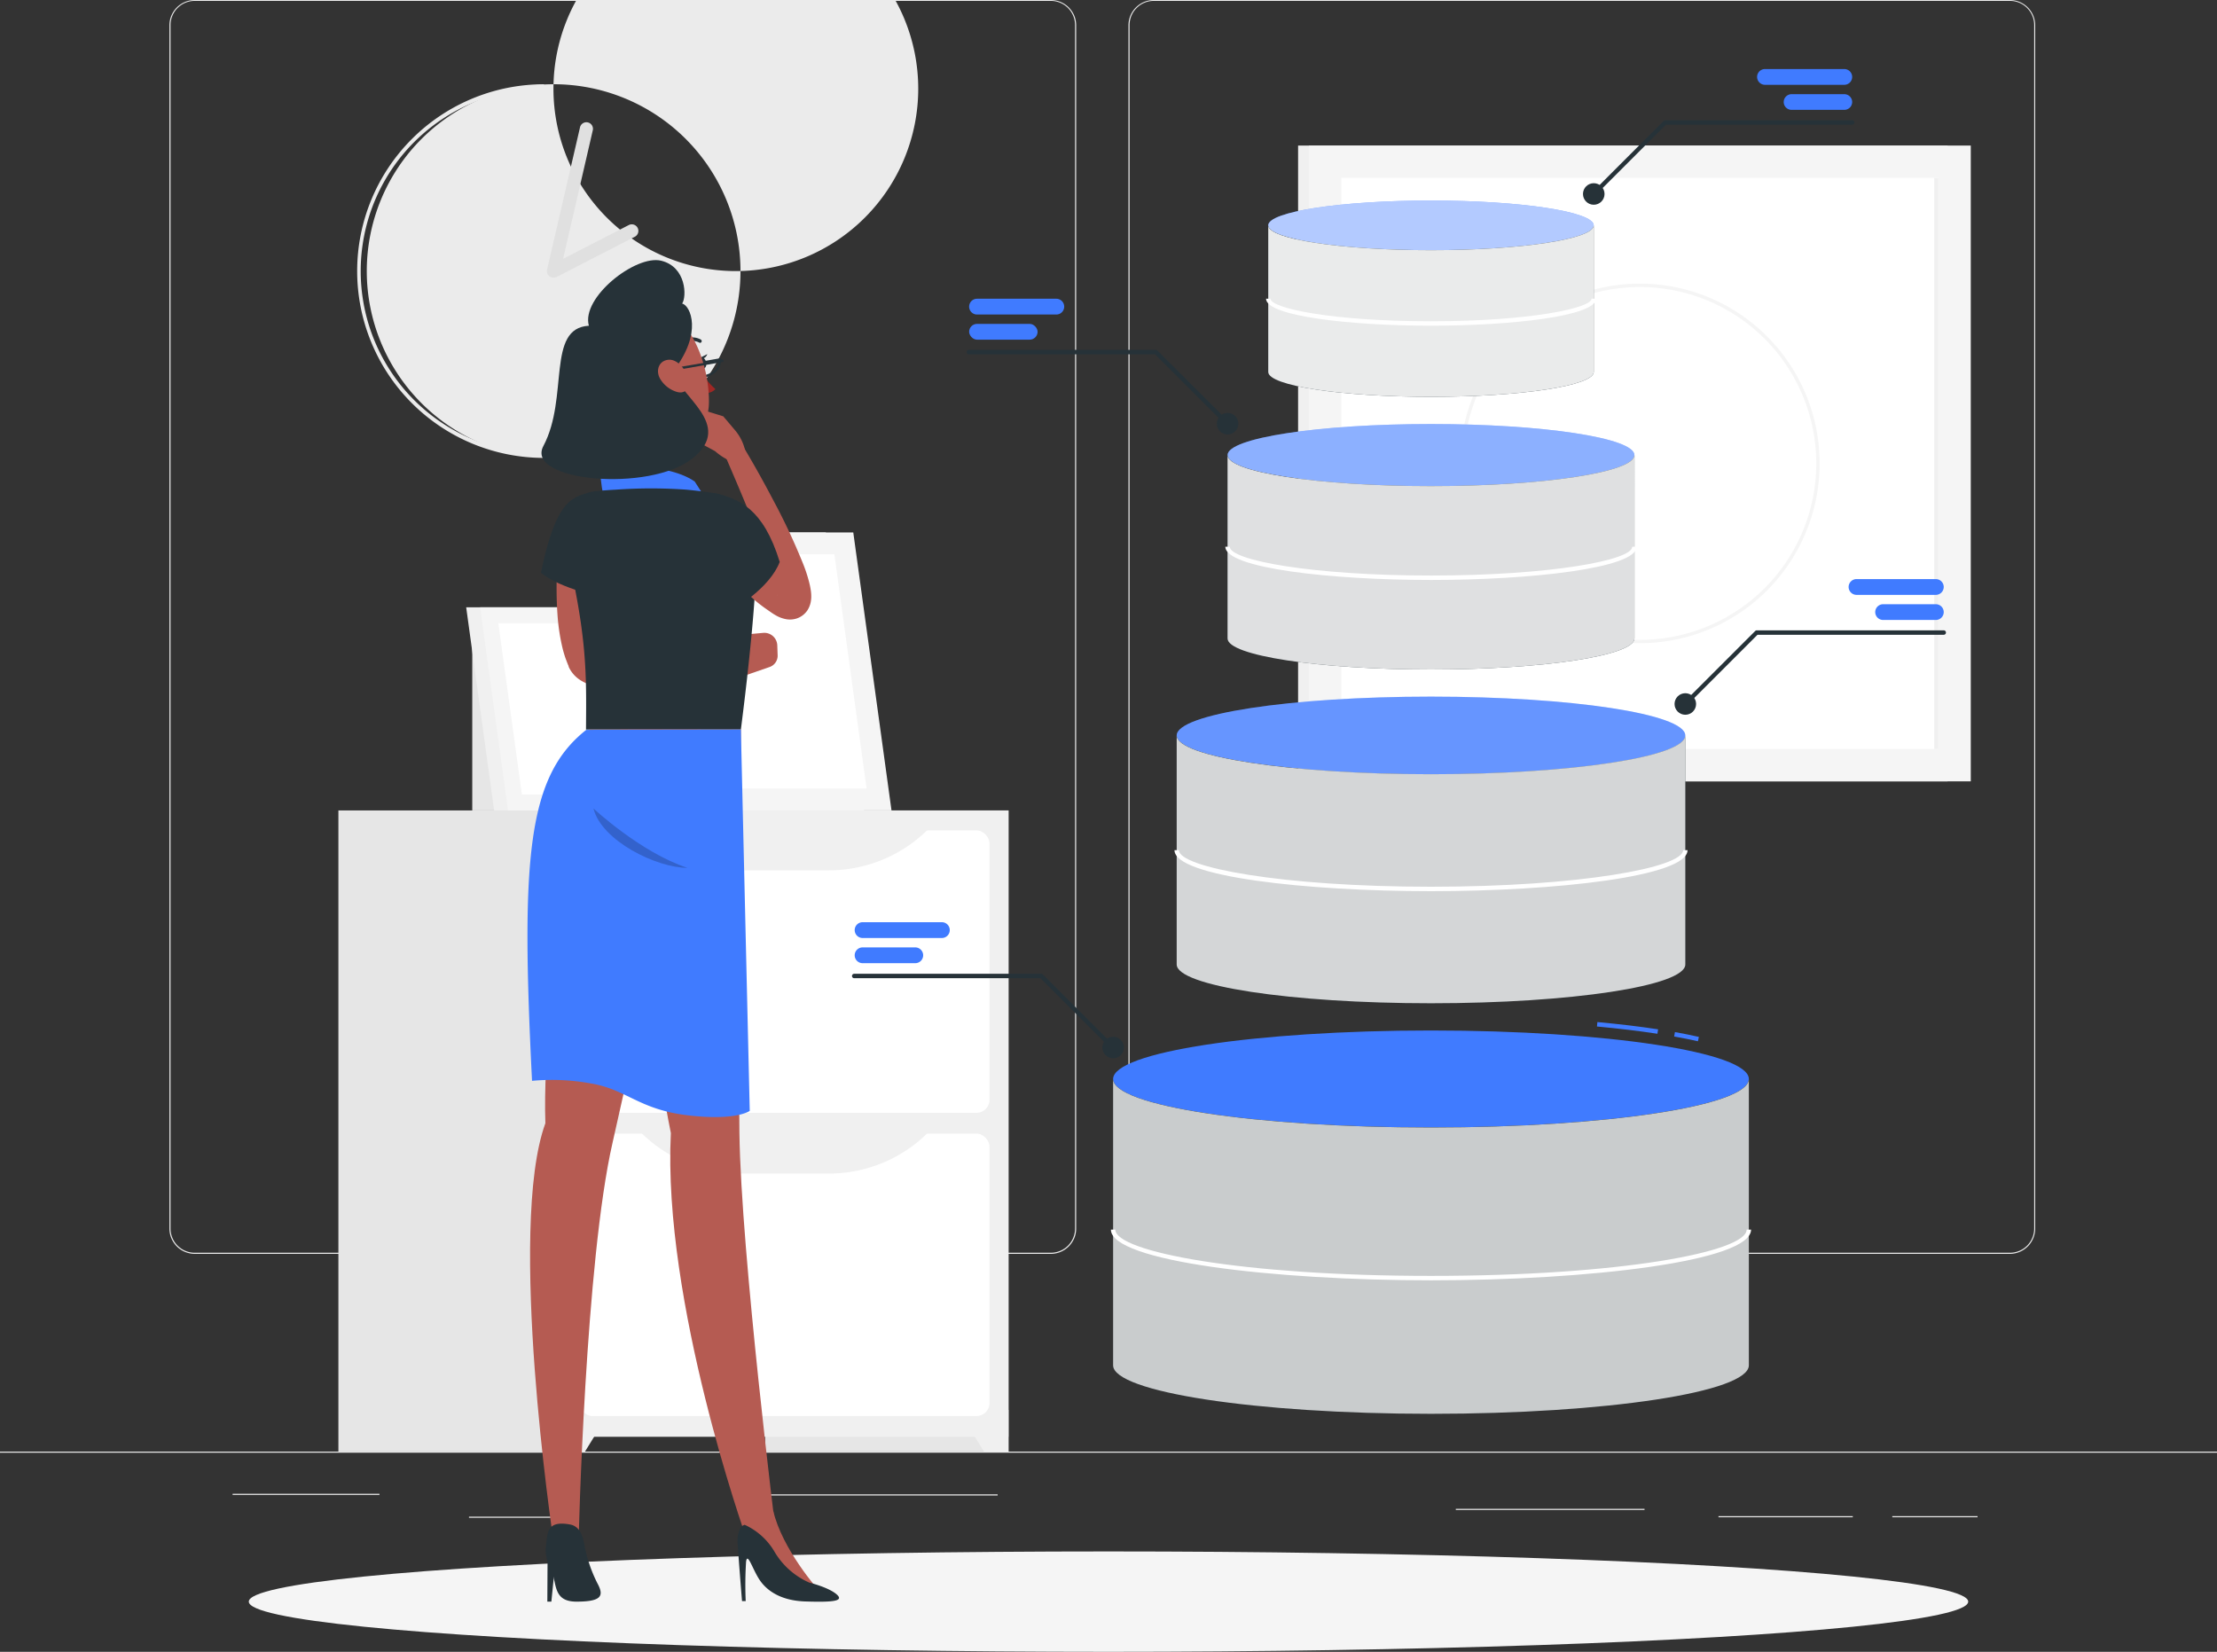 <svg xmlns="http://www.w3.org/2000/svg" width="500" height="372.56" viewBox="0 0 500 372.56"><rect x="0" y="0" width="500" height="372.56" fill="#333333" stroke="none"/><defs><style>.a{fill:#ebebeb;}.b{fill:#e6e6e6;}.c{fill:#f0f0f0;}.d{fill:#f5f5f5;}.e,.i,.j,.k,.l,.m,.n,.o{fill:#fff;}.f{fill:#e0e0e0;}.g{fill:#407bff;}.h{fill:#263238;}.i{opacity:0.75;}.j,.r{opacity:0.2;}.k{opacity:0.8;}.l{opacity:0.4;}.m{opacity:0.85;}.n{opacity:0.6;}.o{opacity:0.9;}.p{fill:#b55b52;}.q{fill:#a02724;}</style></defs><g transform="translate(0 -55)"><rect class="a" width="500" height="0.25" transform="translate(0 382.4)"/><rect class="a" width="33.12" height="0.25" transform="translate(52.46 391.92)"/><rect class="a" width="53.86" height="0.25" transform="translate(171.14 392.05)"/><rect class="a" width="19.19" height="0.25" transform="translate(105.77 397.08)"/><rect class="a" width="19.23" height="0.25" transform="translate(426.77 396.96)"/><rect class="a" width="30.29" height="0.25" transform="translate(387.57 396.96)"/><rect class="a" width="42.56" height="0.25" transform="translate(328.33 395.31)"/><path class="a" d="M237,337.8H43.91a5.71,5.71,0,0,1-5.7-5.71V60.66A5.71,5.71,0,0,1,43.91,55H237a5.71,5.71,0,0,1,5.71,5.71V332.09A5.71,5.71,0,0,1,237,337.8ZM43.91,55.2a5.46,5.46,0,0,0-5.45,5.46V332.09a5.46,5.46,0,0,0,5.45,5.46H237a5.47,5.47,0,0,0,5.46-5.46V60.66A5.47,5.47,0,0,0,237,55.2Z"/><path class="a" d="M453.31,337.8H260.21a5.72,5.72,0,0,1-5.71-5.71V60.66A5.72,5.72,0,0,1,260.21,55h193.1A5.71,5.71,0,0,1,459,60.66V332.09A5.71,5.71,0,0,1,453.31,337.8ZM260.21,55.2a5.47,5.47,0,0,0-5.46,5.46V332.09a5.47,5.47,0,0,0,5.46,5.46h193.1a5.47,5.47,0,0,0,5.46-5.46V60.66a5.47,5.47,0,0,0-5.46-5.46Z"/><rect class="b" width="17.21" height="53.57" transform="translate(131.02 184.22)"/><path class="c" d="M194.88,237.79H137.77l-8.62-62.7h57.1Z"/><path class="d" d="M201.06,237.79H142.08l-8.63-62.7h58.99Z"/><path class="e" d="M146.34,232.85l-7.27-52.82h49.11l7.26,52.82Z"/><rect class="b" width="12.57" height="39.14" transform="translate(106.51 198.65)"/><path class="c" d="M153.16,237.79H111.44l-6.3-45.81h41.72Z"/><path class="d" d="M157.68,237.79h-43.1l-6.3-45.81h43.1Z"/><path class="e" d="M117.7,234.18l-5.31-38.59h35.87l5.31,38.59Z"/><rect class="b" width="54.91" height="144.6" transform="translate(172.54 237.79)"/><path class="c" d="M221.92,382.4h5.52V373H216.13Z"/><rect class="b" width="54.91" height="144.6" transform="translate(76.32 237.79)"/><rect class="c" width="101.04" height="141.27" transform="translate(126.4 237.79)"/><path class="c" d="M131.93,382.4H126.4V373h11.32Z"/><rect class="e" width="92.47" height="63.7" rx="2.91" transform="translate(130.69 242.29)"/><path class="c" d="M186.94,251.3h-20a31.71,31.71,0,0,1-23-9.89h66A31.67,31.67,0,0,1,186.94,251.3Z"/><rect class="e" width="92.47" height="63.7" rx="2.91" transform="translate(130.69 310.68)"/><path class="c" d="M186.94,319.69h-20a31.71,31.71,0,0,1-23-9.89h66A31.67,31.67,0,0,1,186.94,319.69Z"/><path class="a" d="M124.82,158.28A42.14,42.14,0,1,1,167,116.14a42.14,42.14,0,0,1-42.18,42.14Zm0-83.27a41.135,41.135,0,1,0,0-.01Z"/><path class="a" d="M122.69,158.28a42.137,42.137,0,1,1,0-84.275v1a41.138,41.138,0,1,0,0,82.275Z"/><path class="f" d="M124.82,117.62a1.47,1.47,0,0,1-1.44-1.81l7.41-32a1.48,1.48,0,1,1,2.88.66L127,113.38l14.79-7.61a1.485,1.485,0,1,1,1.36,2.64l-17.62,9.06A1.44,1.44,0,0,1,124.82,117.62Z"/><rect class="c" width="146.49" height="143.4" transform="translate(292.76 87.83)"/><rect class="d" width="149.27" height="143.4" transform="translate(295.2 87.83)"/><rect class="e" width="128.79" height="134.66" transform="translate(437.16 95.13) rotate(90)"/><path class="d" d="M369.84,200.07a40.55,40.55,0,1,1,40.54-40.547,40.55,40.55,0,0,1-40.54,40.547Zm0-80.33a39.79,39.79,0,1,0,39.78,39.783,39.79,39.79,0,0,0-39.78-39.783Z"/><rect class="c" width="128.79" height="0.93" transform="translate(437.16 95.13) rotate(90)"/><ellipse class="d" cx="193.89" cy="11.32" rx="193.89" ry="11.32" transform="translate(56.11 404.92)"/><path class="g" d="M382.93,289.85c-1.63-.37-3.43-.73-5.36-1.07l.18-1c1.94.35,3.76.71,5.4,1.09Z"/><path class="g" d="M373.8,288.16c-4.12-.63-8.71-1.18-13.64-1.64l.1-1c4.95.46,9.55,1,13.69,1.64Z"/><ellipse class="g" cx="71.69" cy="10.94" rx="71.69" ry="10.94" transform="translate(251.04 287.42)"/><path class="h" d="M322.73,309.3c-39.59,0-71.69-4.9-71.69-10.94v64.58c0,6,32.1,10.94,71.69,10.94s71.69-4.9,71.69-10.94V298.36C394.42,304.4,362.33,309.3,322.73,309.3Z"/><path class="i" d="M322.73,309.3c-39.59,0-71.69-4.9-71.69-10.94v64.58c0,6,32.1,10.94,71.69,10.94s71.69-4.9,71.69-10.94V298.36C394.42,304.4,362.33,309.3,322.73,309.3Z"/><path class="e" d="M322.73,343.77c-35.48,0-72.19-4.28-72.19-11.44h1c0,5,28.61,10.44,71.19,10.44s71.19-5.4,71.19-10.44h1C394.92,339.49,358.22,343.77,322.73,343.77Z"/><ellipse class="g" cx="57.35" cy="8.75" rx="57.35" ry="8.75" transform="translate(265.38 212.12)"/><ellipse class="j" cx="57.35" cy="8.75" rx="57.35" ry="8.75" transform="translate(265.38 212.12)"/><path class="h" d="M322.73,229.62c-31.67,0-57.35-3.92-57.35-8.75v51.66c0,4.83,25.68,8.75,57.35,8.75s57.36-3.92,57.36-8.75V220.87C380.09,225.7,354.41,229.62,322.73,229.62Z"/><path class="k" d="M322.73,229.62c-31.67,0-57.35-3.92-57.35-8.75v51.66c0,4.83,25.68,8.75,57.35,8.75s57.36-3.92,57.36-8.75V220.87C380.09,225.7,354.41,229.62,322.73,229.62Z"/><path class="e" d="M322.73,256c-28,0-57.85-3.24-57.85-9.25h1c0,3.9,23.35,8.25,56.85,8.25s56.86-4.35,56.86-8.25h1C380.59,252.71,350.78,256,322.73,256Z"/><ellipse class="g" cx="45.88" cy="7" rx="45.88" ry="7" transform="translate(276.85 150.64)"/><ellipse class="l" cx="45.88" cy="7" rx="45.88" ry="7" transform="translate(276.85 150.64)"/><path class="h" d="M322.73,164.64c-25.34,0-45.88-3.13-45.88-7V199c0,3.87,20.54,7,45.88,7s45.89-3.13,45.89-7V157.64C368.62,161.51,348.07,164.64,322.73,164.64Z"/><path class="m" d="M322.73,164.64c-25.34,0-45.88-3.13-45.88-7V199c0,3.87,20.54,7,45.88,7s45.89-3.13,45.89-7V157.64C368.62,161.51,348.07,164.64,322.73,164.64Z"/><path class="e" d="M322.73,185.81c-22.48,0-46.38-2.63-46.38-7.5h1c0,3.07,18.64,6.5,45.38,6.5s45.39-3.43,45.39-6.5h1C369.12,183.18,345.22,185.81,322.73,185.81Z"/><ellipse class="g" cx="36.71" cy="5.6" rx="36.71" ry="5.6" transform="translate(286.02 100.23)"/><ellipse class="n" cx="36.71" cy="5.6" rx="36.71" ry="5.6" transform="translate(286.02 100.23)"/><path class="h" d="M322.73,111.43c-20.27,0-36.7-2.5-36.7-5.6V138.9c0,3.09,16.43,5.6,36.7,5.6s36.71-2.51,36.71-5.6V105.83C359.44,108.93,343,111.43,322.73,111.43Z"/><path class="o" d="M322.73,111.43c-20.27,0-36.7-2.5-36.7-5.6V138.9c0,3.09,16.43,5.6,36.7,5.6s36.71-2.51,36.71-5.6V105.83C359.44,108.93,343,111.43,322.73,111.43Z"/><path class="e" d="M322.73,128.46c-18,0-37.2-2.13-37.2-6.09h1c0,2.13,13.77,5.09,36.2,5.09s36.21-3,36.21-5.09h1C359.94,126.33,340.77,128.46,322.73,128.46Z"/><path class="h" d="M253.47,291.28a2.42,2.42,0,1,1-.709-1.721,2.43,2.43,0,0,1,.709,1.721Z"/><path class="h" d="M251,291.78a.49.49,0,0,1-.35-.15l-16-16h-42a.5.5,0,1,1,0-1h42.17a.5.5,0,0,1,.35.14l16.12,16.12a.5.5,0,0,1,0,.7.51.51,0,0,1-.29.19Z"/><path class="g" d="M206.43,268.68H194.54a1.78,1.78,0,0,0-1.78,1.78h0a1.78,1.78,0,0,0,1.78,1.78h11.89a1.78,1.78,0,0,0,1.77-1.78h0a1.78,1.78,0,0,0-1.77-1.78Z"/><path class="g" d="M212.43,263H194.54a1.78,1.78,0,0,0-1.78,1.78h0a1.78,1.78,0,0,0,1.78,1.78h17.89a1.78,1.78,0,0,0,1.77-1.78h0a1.78,1.78,0,0,0-1.77-1.78Z"/><circle class="h" cx="2.43" cy="2.43" r="2.43" transform="translate(274.42 148.13)"/><path class="h" d="M276.85,151.06a.47.47,0,0,1-.35-.15l-16-16h-42a.5.5,0,0,1,0-1h42.17a.51.51,0,0,1,.35.15L277.2,150.2a.5.5,0,0,1,0,.71.47.47,0,0,1-.35.15Z"/><rect class="g" width="15.44" height="3.56" rx="1.78" transform="translate(218.57 128.05)"/><path class="g" d="M238.24,122.38H220.35a1.78,1.78,0,0,0-1.78,1.78h0a1.78,1.78,0,0,0,1.78,1.78h17.89a1.78,1.78,0,0,0,1.77-1.78h0a1.78,1.78,0,0,0-1.77-1.78Z"/><circle class="h" cx="2.43" cy="2.43" r="2.43" transform="translate(377.66 211.35)"/><path class="h" d="M380.09,214.28a.54.54,0,0,1-.36-.14.51.51,0,0,1,0-.71l16.12-16.11a.47.47,0,0,1,.35-.15h42.17a.5.5,0,0,1,0,1h-42l-16,16A.54.54,0,0,1,380.09,214.28Z"/><path class="g" d="M424.7,191.28h11.89a1.78,1.78,0,0,1,1.78,1.78h0a1.78,1.78,0,0,1-1.78,1.77H424.7a1.78,1.78,0,0,1-1.78-1.77h0a1.78,1.78,0,0,1,1.78-1.78Z"/><path class="g" d="M418.7,185.61h17.89a1.78,1.78,0,0,1,1.78,1.78h0a1.79,1.79,0,0,1-1.78,1.78H418.7a1.79,1.79,0,0,1-1.78-1.78h0a1.78,1.78,0,0,1,1.78-1.78Z"/><circle class="h" cx="2.43" cy="2.43" r="2.43" transform="translate(357.01 96.32)"/><path class="h" d="M359.44,99.25a.47.47,0,0,1-.35-.15.5.5,0,0,1,0-.71L375.2,82.28a.51.51,0,0,1,.35-.15h42.17a.5.5,0,0,1,0,1h-42l-16,16A.47.47,0,0,1,359.44,99.25Z"/><path class="g" d="M404.06,76.24h11.88A1.78,1.78,0,0,1,417.72,78h0a1.78,1.78,0,0,1-1.78,1.78H404.06A1.78,1.78,0,0,1,402.28,78h0a1.78,1.78,0,0,1,1.78-1.76Z"/><path class="g" d="M398.06,70.57h17.88a1.78,1.78,0,0,1,1.78,1.78h0a1.78,1.78,0,0,1-1.78,1.78H398.06a1.78,1.78,0,0,1-1.78-1.78h0a1.78,1.78,0,0,1,1.78-1.78Z"/><path class="p" d="M139.85,147.58c1.18,5.11,2.51,14.46-.94,17.86a27.33,27.33,0,0,0,12.66,10.39c6.68-4.28,3.2-10.39,3.2-10.39-5.74-1.36-5.74-5.58-4.89-9.54Z"/><path class="g" d="M138.74,172.85c-3.53-4.77-3.34-12.18-3.34-12.18s14-2,21.27,2.92c2.12,3.17,5.46,8.89,5.46,8.89s-1.12,2.92-5.45,3.93S138.74,172.85,138.74,172.85Z"/><path class="p" d="M134.74,179.39c-.17,2.19-.35,4.57-.41,6.85s-.14,4.6-.05,6.86a46.277,46.277,0,0,0,.6,6.5c.09.5.2,1,.31,1.46l.19.69.1.32.06.16v0c-.23-.4-.38-.41-.26-.31a3.87,3.87,0,0,0,.77.4,24,24,0,0,0,6.05,1.14c2.25.21,4.58.27,6.93.32s4.71,0,7.08-.07,4.77-.16,7.12-.25l.63,4.31a118.328,118.328,0,0,1-14.55,2.4,74,74,0,0,1-7.51.41c-1.29,0-2.59-.05-3.93-.17a22.451,22.451,0,0,1-4.27-.79,10.91,10.91,0,0,1-2.51-1.09,7.06,7.06,0,0,1-2.72-2.9l-.13-.27v-.13l-.12-.26-.21-.53-.38-1c-.23-.68-.43-1.35-.6-2a45.8,45.8,0,0,1-1.2-7.82c-.18-2.56-.23-5.08-.19-7.59a69.424,69.424,0,0,1,.52-7.56Z"/><path class="p" d="M168,198.12l-6.54,6.37-.42,3.51c2.15,1.21,4.95.25,6.53-.49h0l6-2.07a2.7,2.7,0,0,0,1.81-2.66l-.08-2.25a2.93,2.93,0,0,0-3.17-2.79Z"/><path class="h" d="M132,166.35c-3.44,1-6.87,2.54-10,17.84,4.6,3.7,13.56,5.36,13.56,5.36l2.15-4.88c1.78-9.06-5.75-18.32-5.75-18.32"/><path class="h" d="M170.7,177.43c0,7.28-.78,20-3.61,42.12H132.16c.08-12.67.39-21.13-5.08-43.49a8.24,8.24,0,0,1,7.15-10.26c1.48-.15,3.06-.28,4.68-.36a111.816,111.816,0,0,1,15.86,0c2,.19,4.12.45,6.08.74a11.51,11.51,0,0,1,9.85,11.25Z"/><path class="p" d="M169.88,173.54v.09l.06.29.15.65a10.76,10.76,0,0,0,.41,1.38,21.309,21.309,0,0,0,1.24,2.78,23.68,23.68,0,0,0,3.8,5.15c.78.78,1.57,1.57,2.44,2.29l.64.54c.16.13.31.23.38.28s.08,0-.36-.07a2.89,2.89,0,0,0-1.36.14,3.21,3.21,0,0,0-1.64,1.24,2.43,2.43,0,0,0-.38.88q0,.21,0,.21a1.41,1.41,0,0,0,0-.32,10.488,10.488,0,0,0-.22-1.41c-.23-1.06-.56-2.21-.93-3.35-1.48-4.63-3.39-9.35-5.28-14s-3.93-9.37-5.92-14l3.86-2c2.69,4.41,5.2,8.88,7.6,13.46A141.8,141.8,0,0,1,181,181.86a32.114,32.114,0,0,1,1.35,3.95,18.428,18.428,0,0,1,.51,2.35,9.22,9.22,0,0,1,.1,1.6,7.1,7.1,0,0,1-.14,1.15,5.39,5.39,0,0,1-.74,1.77,4.69,4.69,0,0,1-2.39,1.81,4.94,4.94,0,0,1-2.3.18,7.17,7.17,0,0,1-2.15-.73,12.352,12.352,0,0,1-1.23-.75l-.89-.62a33,33,0,0,1-3.4-2.65,28.36,28.36,0,0,1-5.64-6.86,21.819,21.819,0,0,1-2-4.17,19.693,19.693,0,0,1-.67-2.29,11,11,0,0,1-.24-1.22,5.478,5.478,0,0,0-.09-.66v-.85Z"/><path class="h" d="M157.58,174.05c0-3.82,3.27-7.87,3.27-7.87,5.85,1.21,11.31,3.54,15,15.56-2.29,6-10.4,10.61-10.4,10.61L160,182.4S157.62,177.86,157.58,174.05Z"/><path class="p" d="M165.74,152l-2.62-3.1-6.5-2-1.19,6.69,5.85,3.17s3.84,3.56,7,2.54A10.53,10.53,0,0,0,165.74,152Z"/><path class="h" d="M157.65,137c.14.68.62,1.17,1.07,1.09s.68-.7.54-1.38-.63-1.17-1.07-1.09S157.5,136.26,157.65,137Z"/><path class="h" d="M158,135.64l1.53-.77S159,136.31,158,135.64Z"/><path class="h" d="M158,132.31a.47.47,0,0,0,.22-.2.42.42,0,0,0-.21-.55,4,4,0,0,0-3.72,0,.41.41,0,0,0-.12.56.42.42,0,0,0,.56.14,3.22,3.22,0,0,1,2.95,0A.4.4,0,0,0,158,132.31Z"/><path class="q" d="M158,138.83a19.47,19.47,0,0,0,3.35,3.93,2.92,2.92,0,0,1-2.33.89Z"/><path class="h" d="M157.47,140.36a2.53,2.53,0,0,1-1.78-.61,3,3,0,0,1-.73-2.45.27.27,0,0,1,.21-.22l7.08-1.25a.27.27,0,0,1,.3.2s.58,3.12-3.72,4.15A5.86,5.86,0,0,1,157.47,140.36Zm-2-2.8a2.37,2.37,0,0,0,.58,1.81,2.86,2.86,0,0,0,2.67.3c3.13-.75,3.38-2.6,3.35-3.28Z"/><path class="p" d="M134.14,138.22c2.3,8.3,3.09,11.85,8.21,15.41,7.71,5.35,17.32,1.07,17.53-7.65.19-7.86-3.59-20.11-12.46-22a11.24,11.24,0,0,0-13.28,14.24Z"/><path class="h" d="M132.81,128.47c-1.79-6.38,10.58-16.07,16.3-14.67s5.78,8.16,4.74,9.66c1.85.44,4.71,6.64-2,15.21.94,5.59,14,12,4.32,19.73s-37.84,5.18-33.62-2.81C128.36,144.65,123.15,129,132.81,128.47Z"/><path class="h" d="M151.47,138.61a.26.26,0,0,1-.26-.22.27.27,0,0,1,.21-.3l10.68-1.83a.28.28,0,0,1,.35-.41l.6.3a.26.26,0,0,1-.07.49l-11.43,2Z"/><path class="p" d="M167.09,219.55s-.68,64.76-.33,91c.37,27.28,8.32,91,8.32,91H168.2s-18.82-52.94-16.9-91c-5.94-29.21-11.43-91-11.43-91Z"/><path class="p" d="M158,219.55s-14,67.82-19.85,93.18c-6.11,26.63-7.69,89.14-7.67,91.12l-5.8-2.33S114.35,332,123,308.34c-1-29.62,9.92-88.79,9.92-88.79Z"/><path class="h" d="M128.51,398.83c-5.11-.9-5,1.73-5.34,4.56a8.14,8.14,0,0,0,.84,5c1.8,3.17.26,7.85,6,7.85s6.25-1.33,4.71-4.16a32.2,32.2,0,0,1-3-9.09C131.33,401.35,130.78,399.23,128.51,398.83Z"/><path class="h" d="M123.5,404.87c0,3.44-.06,11.37-.06,11.37h.91s.78-8.45,1.27-10.73Z"/><path class="p" d="M148.86,140.4a6.56,6.56,0,0,0,3.82,3c2.13.6,3.14-1.27,2.49-3.25-.57-1.79-2.38-4.25-4.5-4S147.84,138.62,148.86,140.4Z"/><path class="g" d="M167.09,219.55l2,86s-3,2.31-14,1-13.74-5.81-21.7-7.16a48.38,48.38,0,0,0-13.4-.61c-2.53-50.25-1.08-68.66,12.23-79.17Z"/><path class="r" d="M133.84,237.34s10.6,9.91,21.19,13.4C148.12,250.74,135.66,244.67,133.84,237.34Z"/><path class="p" d="M174.37,395.69c2,8.76,10.31,18.05,10.31,18.05l-12.11-3.11-5.1-7.58,1-2Z"/><path class="h" d="M166.82,400a6.3,6.3,0,0,0-.47,2.88c.21,3.63,1,13.24,1,13.24h.83a84.168,84.168,0,0,1,.08-8.86c.31-2.39,1.49,1.83,3.15,4.22s4.82,4.55,10.22,4.72c6.32.2,8.87-.07,7-1.65s-6.13-2.61-6.13-2.61a17.08,17.08,0,0,1-7.94-7.15,15,15,0,0,0-6.61-5.88A1.62,1.62,0,0,0,166.82,400Z"/></g></svg>